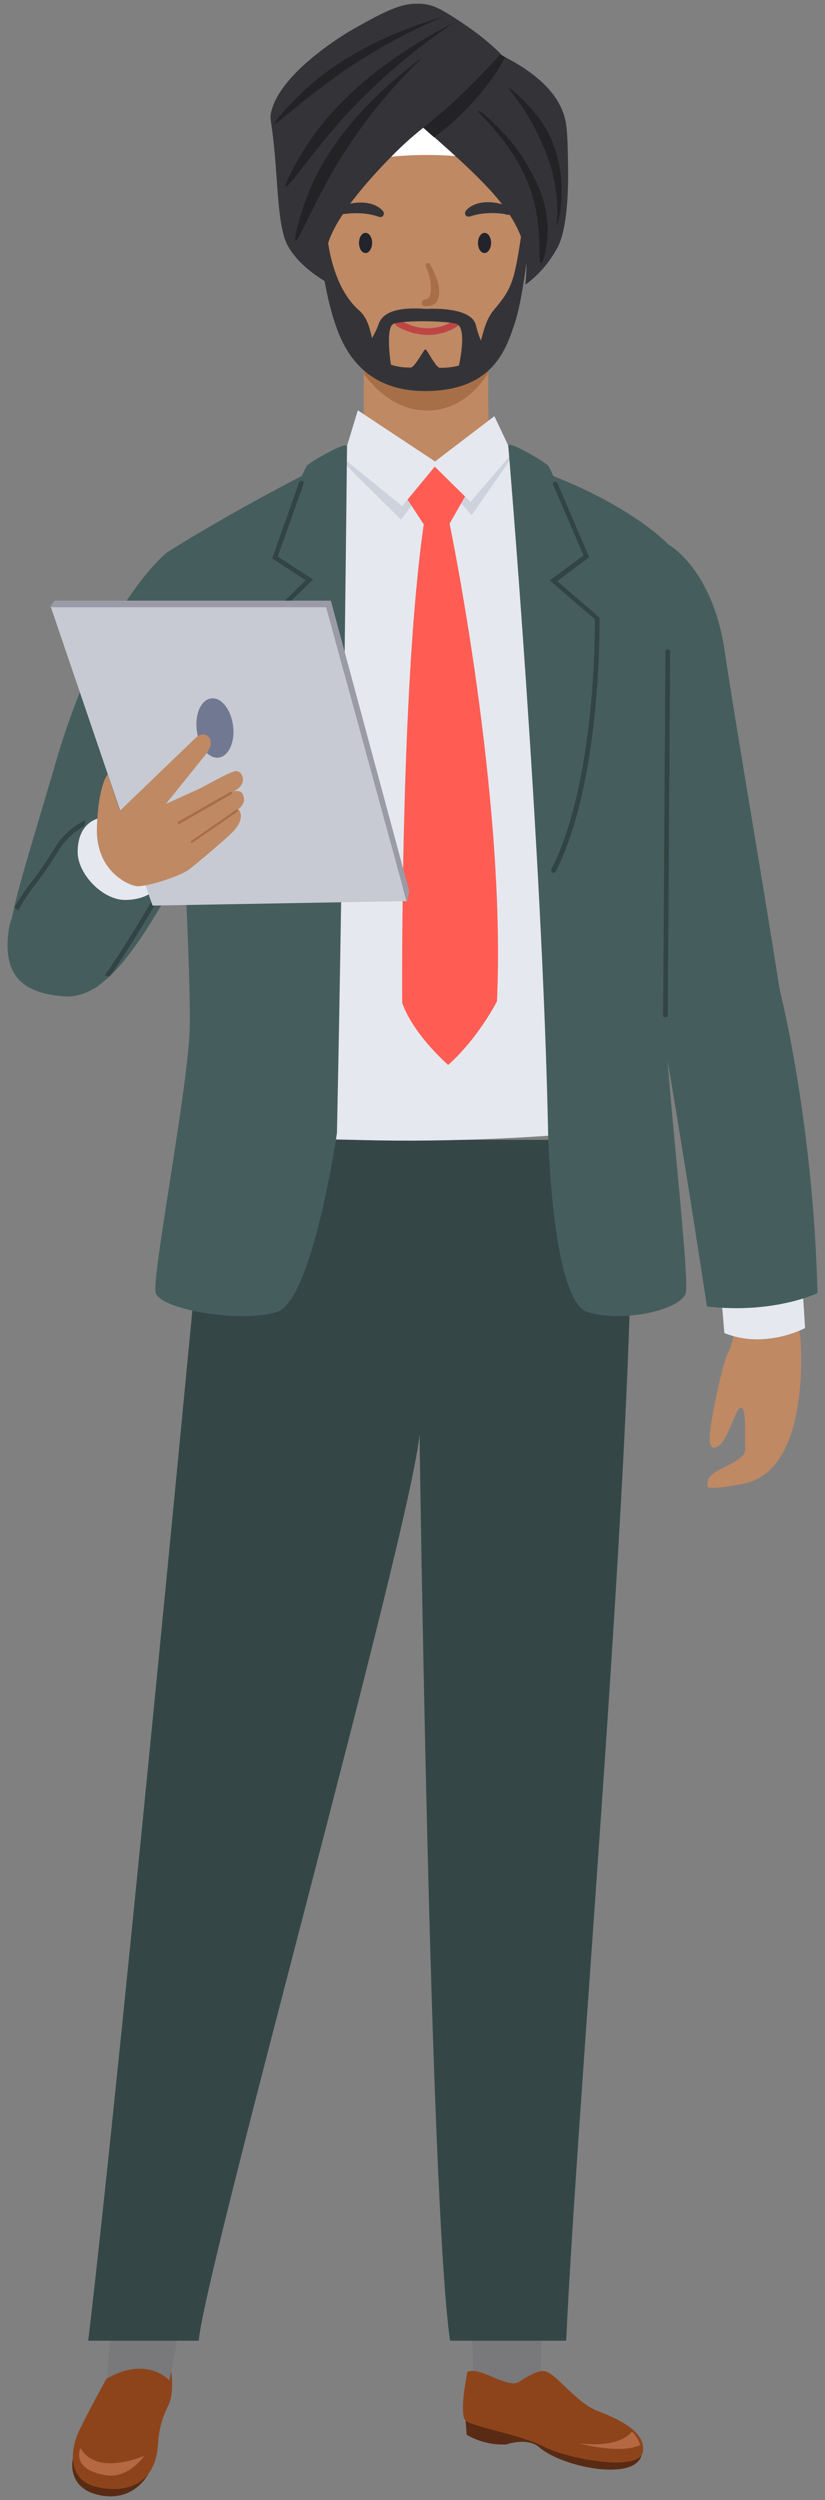 <?xml version="1.0" encoding="utf-8"?>
<!-- Generator: Adobe Illustrator 25.0.1, SVG Export Plug-In . SVG Version: 6.00 Build 0)  -->
<svg version="1.1" id="Layer_1" xmlns="http://www.w3.org/2000/svg" xmlns:xlink="http://www.w3.org/1999/xlink" x="0px" y="0px"
	 viewBox="0 0 351.6 1065.1" style="enable-background:new 0 0 351.6 1065.1;" xml:space="preserve">
<rect x="0" y="0" width="351.6" height="1065.1" fill="#808080" stroke="none"/>
<style type="text/css">
	.st0{clip-path:url(#SVGID_2_);}
	.st1{clip-path:url(#SVGID_4_);}
	.st2{fill:#BF8964;}
	.st3{fill:#A76F48;}
	.st4{fill:#23242B;}
	.st5{fill:#343438;}
	.st6{fill:#453878;}
	.st7{fill:#BF4545;}
	.st8{fill:#FFFFFF;}
	.st9{fill:#232326;}
	.st10{fill:#79787A;}
	.st11{fill:#592B14;}
	.st12{fill:#8E441B;}
	.st13{fill:#B56943;}
	.st14{fill:#344746;}
	.st15{fill:#E6E8EF;}
	.st16{fill:#455E5D;}
	.st17{fill:#CED2DD;}
	.st18{fill:#FF5D54;}
	.st19{fill:#324443;}
	.st20{fill:#9B9BA7;}
	.st21{fill:#C7CAD3;}
	.st22{fill:#717891;}
</style>
<g id="Layer_2_1_">
	<g id="Layer_1-2">
		<g id="Sunny">
			<g>
				<defs>
					<rect id="SVGID_1_" x="3.2" y="1.6" width="345.2" height="1062"/>
				</defs>
				<clipPath id="SVGID_2_">
					<use xlink:href="#SVGID_1_"  style="overflow:visible;"/>
				</clipPath>
				<g class="st0">
					<g>
						<defs>
							<rect id="SVGID_3_" x="3.2" y="1.6" width="345.2" height="1062"/>
						</defs>
						<clipPath id="SVGID_4_">
							<use xlink:href="#SVGID_3_"  style="overflow:visible;"/>
						</clipPath>
						<g class="st1">
							<path class="st2" d="M208.8,137.1c0,0-1.7,40,0,46.6c1.7,6.5,17.7,17.1,34,24.8c0,0-21,28.7-62.1,27.9
								c-41.1-0.9-51.5-17.9-58.1-27.3c0,0,31.3-10.9,32.1-24.2c0.8-13.3,0-47.7,0-47.7H208.8z"/>
							<path class="st3" d="M182.2,174.9c-13,0-22-8.6-27.1-15.6c-0.1-11.8-0.3-22.2-0.3-22.2h54.1c0,0-0.5,10.3-0.7,21.6
								C203.8,165.7,195.5,174.8,182.2,174.9"/>
							<path class="st2" d="M136.1,95.9c3.8,46.8,16.9,69.2,44.5,69.2s41-18.5,44.5-69.2c2.6-37.4-17-60.6-44.5-60.6
								S133,57.1,136.1,95.9"/>
							<path class="st4" d="M203.7,103.5c0,2.4,1.2,4.3,2.8,4.3c1.5,0,2.8-2,2.8-4.3c0-2.3-1.2-4.3-2.8-4.3
								C205,99.2,203.7,101.1,203.7,103.5"/>
							<path class="st4" d="M153,103.5c0,2.4,1.2,4.3,2.8,4.3c1.5,0,2.8-2,2.8-4.3c0-2.3-1.2-4.3-2.8-4.3
								C154.2,99.2,153,101.1,153,103.5"/>
							<path class="st5" d="M216.8,91.5c0.4-0.1,0.8-0.4,1-0.8c0.5-0.7,0.3-1.7-0.5-2.1c0,0-0.1,0-0.1-0.1c-3.1-2.3-13.5-4.3-18.4,1
								c-0.7,0.6-0.8,1.6-0.3,2.3c0.6,0.7,1.5,0.5,2.3,0.3c6.6-2.3,14.3-0.9,14.4-0.9C215.8,91.5,216.3,91.6,216.8,91.5"/>
							<path class="st5" d="M145,91.5c-0.4-0.1-0.8-0.4-1-0.8c-0.5-0.7-0.2-1.7,0.5-2.1c0,0,0,0,0.1,0c3.1-2.3,13.5-4.2,18.4,1.1
								c0.7,0.6,0.8,1.6,0.2,2.3c-0.6,0.7-1.5,0.5-2.3,0.2c-6.5-2.3-14.3-1-14.4-1C146,91.4,145.5,91.4,145,91.5"/>
							<path class="st3" d="M181.3,130.5c2.3-0.1,4.2-0.7,5.1-2.4c2.7-5.4-2.4-14-2.9-15.1c-0.3-0.7-0.8-1.2-1.6-0.8
								c-0.7,0.3-0.5,1.3-0.1,2c1.6,3.5,2.6,10,1.1,12.4c-0.4,0.6-1.1,1-1.8,1c-0.8,0.1-1.4,0.8-1.3,1.6
								C179.7,130.5,181.2,130.5,181.3,130.5"/>
							<path class="st6" d="M227.6,91.8l-1.6,7.1l-3.6,1.4c0,0-2.1-12.1-3-20.4c-1.6-14.2-2.3-25.6-37.6-26
								c-36.7-0.4-36.7,11.5-40,25.3c-1.5,7-2.3,14.1-2.5,21.3l-3.8-1.6l-2.3-7c0,0,0.2-11.9,0-23c0,0,1.7-25.4,14.2-28.2
								c0,0,7.7-15.5,30.9-15.5c29.6,0,30.4,7.4,31.3,9.2c3.6,1,6.8,3.2,9.1,6.3c3.5,4.9,4.3,5.8,8.2,17.3c0.6,2.9,0.8,5.9,0.7,8.8
								C227.4,69.1,229.4,82.9,227.6,91.8"/>
							<path class="st5" d="M226,97.7c0,0-2.6,27.6-6.4,39.3s-9.4,29.6-38.5,29.6s-36-22.1-38.6-29.7c-3.2-9.6-6.2-26.4-7.1-39.1
								l3.8-0.1c0,0,1,23.3,13.8,34.5c9.2,8,0.8,24.4,22,24.4c1.8,0,5.6-7.8,6.3-7.8s4.4,7.9,6.2,7.9c21.6,0,14.5-14.7,23.1-24.8
								c7.8-9.2,8.7-12.4,11.9-34.2L226,97.7z"/>
							<path class="st7" d="M182.3,142.7c4.6,0,9-1.3,12.8-3.8c0.6-0.5,0.8-1.4,0.3-2c-0.5-0.6-1.4-0.8-2-0.3
								c-0.4,0.3-10.3,7.2-22.7-0.1c-0.7-0.4-1.6-0.1-2,0.6c-0.4,0.7-0.2,1.5,0.5,1.9C173.3,141.4,177.8,142.6,182.3,142.7"/>
							<path class="st5" d="M181.8,131.6c0,0,19-1.3,21,6.9c2,8.2,5.4,12.7,5.4,12.7l-12.7,4.9c0,0,4-16.9-1.2-18.2
								c-5.2-1.3-22.9-1.5-26.6,0.1c-3.7,1.6-1,18-1,18l-12.3-5.1c0,0,5.4-8.2,6.8-12.4C163.1,132.3,170.8,130.8,181.8,131.6"/>
							<path class="st8" d="M142,71.2c25.4-6.7,52.1-6.9,77.6-0.6c1.6-20.4-17.9-37.2-40.1-36.6C157.9,34.6,140,51.5,142,71.2"/>
							<path class="st5" d="M153.1,30.6c0.3,6.3,8.8,8.2,21.1,18.3c0.4,0.3,1,0.8,2.2,1.9c29.1,25.5,44.2,38.8,47.6,57.1
								c0.5,2.5,0.5,7.8-0.1,13.4c5.6-4.1,10.2-9.4,13.5-15.5c0,0,0.2-0.3,0.4-0.7c1.5-3,4.7-11.6,4.3-34.7
								c-0.2-10.3-0.3-15.5-1.2-19.4c-6.1-27.1-56.7-38.3-64.3-39.9C165.8,15.7,152.7,22.7,153.1,30.6"/>
							<path class="st9" d="M215.3,24.4c-1,1.8-2.1,3.7-3.3,5.6c-7.2,11-16.3,20.7-27,28.5l-8.6-7.6l31.4-31.3L215.3,24.4"/>
							<path class="st9" d="M203.9,47.3c0.7-0.5,7.4,5.7,11.9,10.7c3.5,3.9,6.6,8.2,9.2,12.8c3.5,6.1,9.2,16.4,8.3,29.8
								c-0.3,5.5-1.8,11.4-2.8,11.4c-1.4-0.1,0.8-13.2-3.4-27.9C220.8,61.8,202.8,48,203.9,47.3"/>
							<path class="st9" d="M217,37.6c-0.3,0.2,2.6,3.6,5.7,8.2c5.3,7.9,9.4,16.6,12.2,25.7c4.1,14.5,2.1,24.7,2.4,24.7
								c0.5,0,7.3-24.7-6.9-44.9C225.3,44.2,217.4,37.3,217,37.6"/>
							<path class="st5" d="M139.4,120.4c-0.7-4-0.9-8.1-0.5-12.2c0.4-4.7,3.1-16.2,27.7-41.3c12.9-13.2,17.5-14,33.8-30.3
								c5.7-5.7,10.1-10.4,13-13.7c-4.6-4.5-9.6-8.5-15-12.2c-8-5.4-12.1-7.9-16.1-8.7c-9.4-2-17.5,2.4-31.6,10.3
								c0,0-30.8,17.3-35.1,35.3c-1,4.2,0.5,1.8,2.3,28.5c1.1,15.8,2.1,23.7,4.7,28.5C124.9,108.8,129.5,114.5,139.4,120.4"/>
							<path class="st9" d="M121.8,79.5c-1-0.4,4.4-10.6,8.9-17.5c8.3-12.8,25.5-33.2,63-52.5c-16.8,11.2-32.2,24.4-46,39.2
								C133.5,64.3,123.1,80,121.8,79.5"/>
							<path class="st9" d="M126,102.5c-1-0.2,1.9-11,4.7-18.4c5.2-13.7,17.3-36,49.7-59.9c-13.9,13.2-26,28.2-36.1,44.6
								C133.9,86,127.3,102.8,126,102.5"/>
							<path class="st9" d="M117.1,52.6c-0.6-0.5,6.2-8,11.4-13c9.7-9.2,27.9-23.1,60.6-32.5c-15.7,6.5-30.6,14.8-44.5,24.5
								C129.8,42,117.8,53.2,117.1,52.6"/>
							<polygon class="st10" points="76.5,990.3 71.4,1020.7 45.3,1017.5 47.8,986.3 							"/>
							<path class="st11" d="M64,1052.4c0,0-5.3,13.3-20.6,10.8s-12.4-15.5-12.4-15.5L64,1052.4z"/>
							<path class="st12" d="M33.8,1035.4c3.7-7.8,11.5-21.9,11.5-21.9c13.7-8.1,23.2-3.2,26.8,0.6l0,0c0,0,0.2-0.3,0.9-3.9
								c0,0,1.1,8.1-0.6,12.9l0,0c-0.9,2.9-4.4,7.4-5.1,18.5c-1,16.7-13.4,20.9-26.2,17.9C28.2,1056.3,30.1,1043.1,33.8,1035.4"/>
							<path class="st13" d="M61.5,1046.2c0,0-20.2,9.1-27.2-3.3c0,0-4.5,9,10.7,11.6C54.9,1056.1,61.5,1046.2,61.5,1046.2"/>
							<polygon class="st10" points="230.7,987.3 230.4,1020 201.8,1020 201.2,987.3 							"/>
							<path class="st11" d="M198.3,1029.5l0.6,7.8c5.1,2.9,10.9,4.4,16.8,4.1c0,0,9-3.2,14.1,1.2c9.6,8.4,40.4,14.7,43.6,3.5
								L198.3,1029.5z"/>
							<path class="st12" d="M199.2,1010.5c0,0-3.8,18.2-0.7,20.8c3.1,2.6,23.2,5.9,33.4,11.1c10.2,5.2,40.7,10.9,42.1,2.1
								c1.4-8.8-11.1-14.2-19.6-17.5c-8.5-3.3-17-15.1-21.5-16.6c0,0-2.4-2-11.6,4.3C216.5,1018,204.4,1007.9,199.2,1010.5"/>
							<path class="st13" d="M269.3,1035.9c0,0-4.2,7.2-22.7,5c0,0,17.7,4.9,26.3,0.7C272.1,1039.4,270.9,1037.5,269.3,1035.9"/>
							<path class="st14" d="M84.7,997.2c2.8-31.6,90.8-346.8,94.1-386.3c0,0,4.4,326.1,13,386.3h49.5
								c5.2-112.8,32.6-420,27.1-511.6H88.9c0,0-36.6,387.9-51.3,511.6H84.7z"/>
							<path class="st2" d="M341.1,569.8c0,0,5.1,56-23.8,62.2c0,0-12.6,2.7-15.6,1.6c0,0-1.3-2.9,2.1-5.7
								c3.3-2.8,14.1-5.9,13.8-10.5s0.7-18.5-2-17.7s-6.2,18.5-12,16.9c0,0-1.6-0.4-1-6.5c0.5-6.1,5.4-29.5,7.6-33.5
								s4.4-16.8,4.4-16.8s15.3-11.6,24.6-0.3L341.1,569.8z"/>
							<path class="st15" d="M341.8,545.9c0,0,1.1,15.6,1.3,19.9c0,0-17.1,9.2-34.4,2.1c0,0-1.2-15.4-1.7-18.6L341.8,545.9z"/>
							<path class="st16" d="M285.2,232.2c0,0,18.6,10.3,23.7,45.5c4.3,29.2,15.1,91.3,23.4,143.9c0,0,14.3,56,16.1,129.3
								c0,0-18.6,9-47.1,5.7c0,0-14.1-92.5-20.4-124.5c-3.2-16.2-15-63.5-19.8-109.8C256.7,278.8,265.4,237.8,285.2,232.2"/>
							<path class="st15" d="M151.5,192.9c0,0,28.3,20.5,64.1,0c0,0,42.7,24.1,62.1,36c0,0-5.2,194.5-9.2,251.8
								c0,0-93.9,11.8-179.6,0c0,0-7.3-239.5-6.5-248.9C82.4,231.9,123.3,206,151.5,192.9"/>
							<path class="st17" d="M185.4,202l-14.5,19.4l-25.7-25.5c2.1-1.1,4.2-2.1,6.2-3C161.5,199.4,173.4,202.5,185.4,202"/>
							<path class="st17" d="M185.8,202c10.5-0.6,20.7-3.7,29.7-9.1l2.9,1.6l-17.4,25L185.8,202z"/>
							<path class="st18" d="M199,210.1l-7.4,13c0,0,24.2,116.2,20.2,203.5c0,0-7.9,15.6-20.8,27.1c0,0-14.9-12.9-19.6-26.5
								c0,0-1-133.5,9.2-203.8l-7.8-11.9l12.7-14.8L199,210.1z"/>
							<polygon class="st15" points="152.5,174.8 185.4,196.6 210.7,177.3 218.2,193.2 200.5,213.8 185.3,198.8 171.4,215.6 
								146.3,195.2 							"/>
							<path class="st16" d="M216.6,189.8c0,0,14.5,170.8,17,292.9c0,0,1.6,71.3,16.7,76.2c15.1,4.9,40.6-1,42-8.3
								c1.5-7.3-7.3-83.6-8.6-110.9c-1.3-27.3,1.4-207.5,1.4-207.5s-14.3-15.6-49.3-29.4c-0.6-1.4-1.2-2.8-2-4.2
								C233.1,197.3,216.9,187.6,216.6,189.8"/>
							<path class="st19" d="M235.9,371.9c0.4,0,0.7-0.2,0.9-0.5c19.8-38.9,18.7-107.2,18.7-107.9v-0.4l-18-15.5l13.6-10.2
								l-13.6-31.7c-0.3-0.5-0.9-0.6-1.3-0.4c-0.4,0.2-0.6,0.7-0.5,1.1l13,30.2l-14.4,10.7l19.2,16.5c0.1,5.9,0.2,69.7-18.5,106.5
								c-0.2,0.5,0,1.1,0.4,1.3C235.6,371.9,235.7,371.9,235.9,371.9"/>
							<path class="st16" d="M147.9,190.1c0,0-1.7,170.5-4.3,292.6c0,0-10.4,71.3-25.5,76.2s-50.3-1-51.8-8.3
								c-1.5-7.3,13.2-83.6,14.5-110.9s-9.2-204.6-9.2-204.6s21.2-13.7,57.1-32.4c0.6-1.4,1.2-2.8,2-4.2
								C131.5,197.2,147.6,187.8,147.9,190.1"/>
							<path class="st19" d="M139.7,371.2c-0.4,0-0.7-0.2-0.9-0.5c-22.2-37.5-25.5-105.8-25.5-106.5v-0.4l17-16.6l-14.3-9.3
								l11.5-32.5c0.2-0.5,0.8-0.7,1.3-0.5c0.5,0.2,0.7,0.7,0.6,1.2l-11,31l15,9.8l-18.1,17.7c0.3,5.9,4.2,69.6,25.2,105.2
								c0.3,0.5,0.1,1.1-0.3,1.3C140,371.2,139.9,371.2,139.7,371.2"/>
							<path class="st19" d="M283.6,433.4c0.5,0,1-0.1,1-0.6l1-155.2c0-0.5-0.4-0.9-0.9-0.9c0,0,0,0-0.1,0c-0.5,0-1,0.4-1,1
								l-1,155.1C282.6,433.2,283.1,433.3,283.6,433.4L283.6,433.4z"/>
							<polygon class="st20" points="141,255.9 174.4,379.6 173.4,384.5 139,258.8 							"/>
							<path class="st16" d="M71.5,235.1c0,0-27.9,21.1-48.1,90.9c-18.3,62.9-26.5,81.5-13,91.2c23.6,16.9,39.2,7.2,72-56.7
								C82.4,360.6,96.9,267.4,71.5,235.1"/>
							<path class="st16" d="M40.5,349.2c0,0-10,1.8-17.2,14S5.2,385.3,3.7,396.3s0.1,21,11,25.5c10.9,4.5,22.4,2.4,27.8-2.3
								c5.4-4.7,26.3-40.5,26.3-40.5s6.7-14.1-12.2-25.2C45,346.9,40.5,349.2,40.5,349.2"/>
							<path class="st19" d="M14.2,374.7c3-3.9,5.7-7.9,8.3-12.1c4.6-7.9,10.3-11.5,14-13.2c-0.3,0.8-0.5,1.7-0.6,2.5
								c-4.9,2.7-9,6.8-11.7,11.7c-2.6,4.2-5.4,8.3-8.4,12.2c-3,3.8-5.7,7.9-8.1,12.1c-0.5-0.5-1-0.9-1.6-1.3
								C8.5,382.5,11.2,378.5,14.2,374.7"/>
							<path class="st19" d="M69.3,380c-2.3,3.9-15.4,26.2-22.7,36.1l-2-0.6c6.8-9,20.1-31.6,22.8-36.2L69.3,380"/>
							<path class="st15" d="M33.1,363c0-9.3,4.7-15.1,14-15.1s22.8,12.2,22.8,21.5s-7.3,14-16.7,14S33.1,372.4,33.1,363"/>
							<polygon class="st20" points="141,255.9 23.2,255.9 21.2,258.8 139,258.8 							"/>
							<polygon class="st21" points="139,258.7 21.7,258.7 65,385.8 173.2,383.9 							"/>
							<path class="st22" d="M99.4,309.8c-0.7-7-4.7-12.5-9-12.3s-7.3,6-6.6,13c0.6,7,4.7,12.5,9,12.3
								C97.1,322.6,100.1,316.7,99.4,309.8"/>
							<path class="st2" d="M51.1,345.4c0,0,22.8-21.9,31.4-30.2c0,0,3.7-4.3,6.4-1.3c2.7,3-1.3,7.6-1.3,7.6l-16.9,21l13.4-6.1
								c3.8-1.7,13.6-7.6,16.4-7.9c3-0.2,5.5,5.9-1.2,8.7c0,0,3.4-1.1,4.3,1.5c0.5,1.6,1.1,3.4-2,6.1c0,0,4.1,3.8-3.8,11
								c-6.8,6.1-15.7,13.6-17.8,15c-4.1,2.8-18.2,7.3-22,6.7c-3.8-0.6-17.3-6.7-16.7-25s4.6-22.6,4.6-22.6L51.1,345.4z"/>
							<path class="st3" d="M76.2,351.1c0.1,0,0.2,0,0.3-0.1l22.2-12.7c0.2-0.2,0.3-0.5,0.1-0.7c-0.1-0.2-0.4-0.3-0.7-0.2
								l-22.2,12.7c-0.2,0.2-0.3,0.5-0.2,0.7C75.8,351,76,351.1,76.2,351.1"/>
							<path class="st3" d="M81.9,359c0.1,0,0.2,0,0.3-0.1l19-13.1c0.2-0.2,0.3-0.5,0.1-0.7c0,0,0,0,0,0c-0.2-0.2-0.5-0.3-0.7-0.1
								l-19,13.2c-0.3,0.1-0.4,0.4-0.2,0.7C81.5,358.9,81.7,359.1,81.9,359"/>
						</g>
					</g>
				</g>
			</g>
		</g>
	</g>
</g>
</svg>
